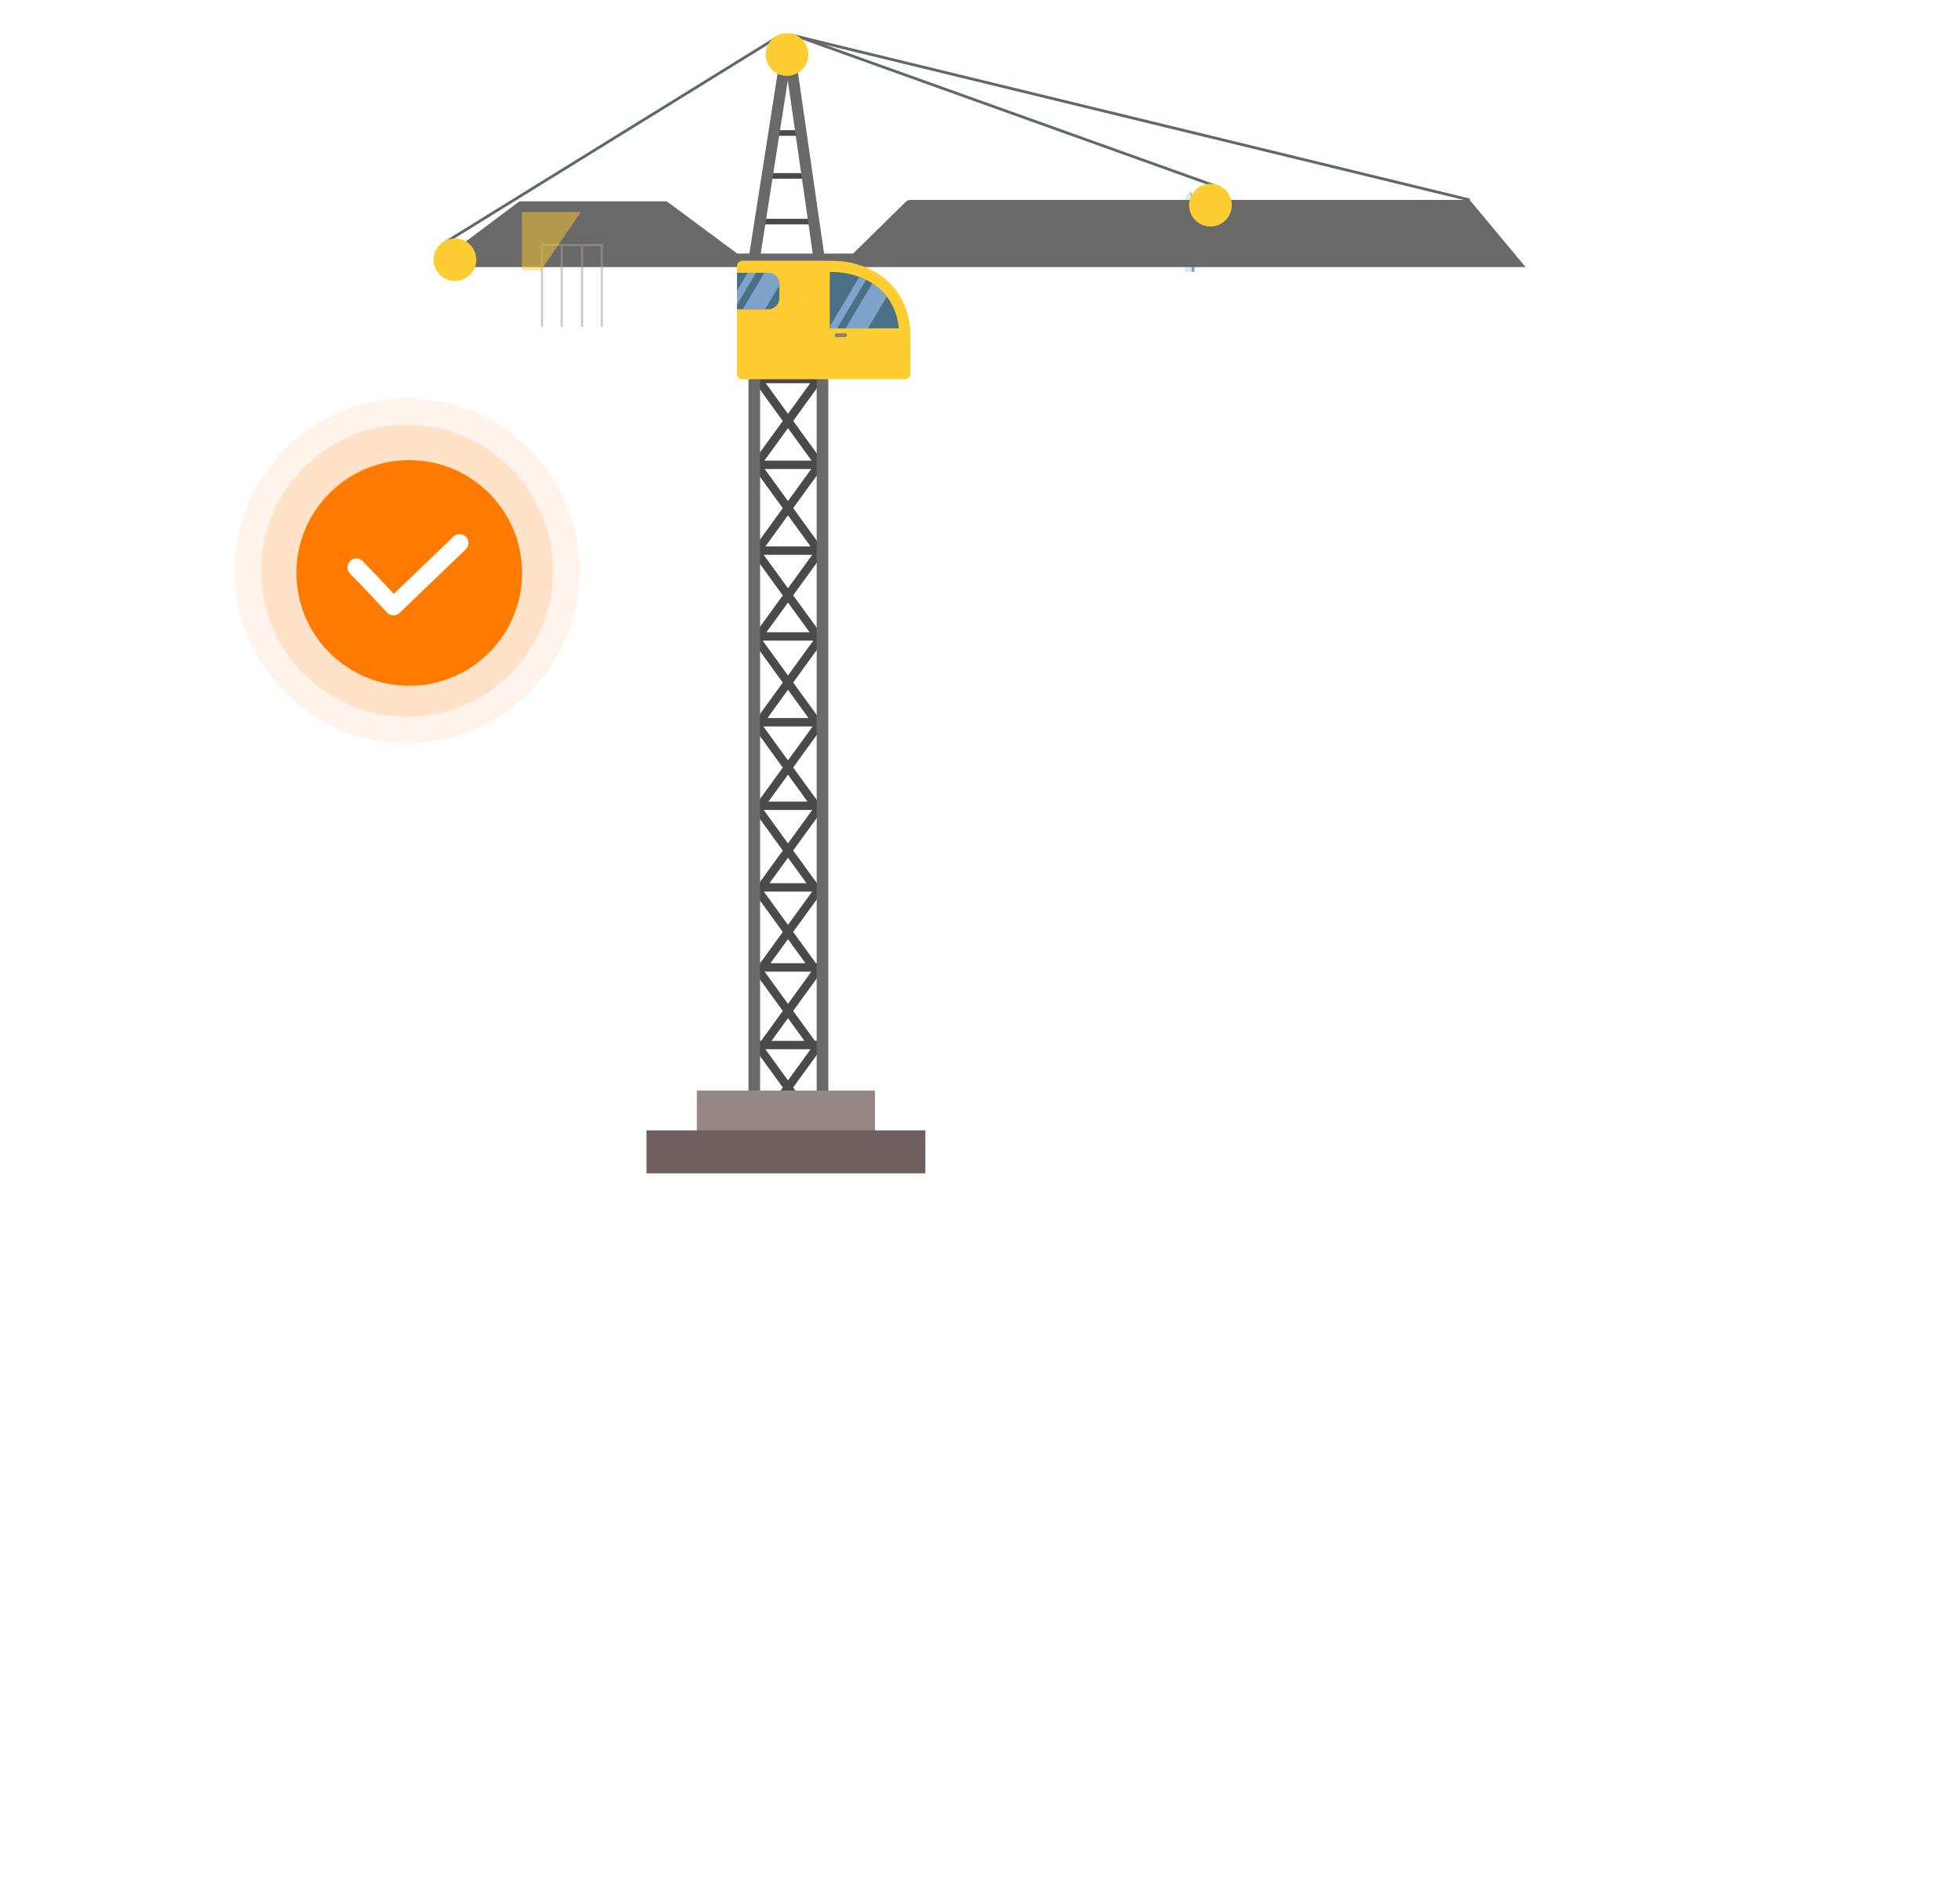 <svg xmlns="http://www.w3.org/2000/svg" xmlns:xlink="http://www.w3.org/1999/xlink" width="443" height="425" viewBox="0 0 443 425">
  <defs>
    <filter id="Path_7" x="0" y="0" width="443" height="425" filterUnits="userSpaceOnUse">
      <feOffset dy="5" input="SourceAlpha"/>
      <feGaussianBlur stdDeviation="31" result="blur"/>
      <feFlood flood-opacity="0.078"/>
      <feComposite operator="in" in2="blur"/>
      <feComposite in="SourceGraphic"/>
    </filter>
  </defs>
  <g id="spot_-_vector" data-name="spot - vector" transform="translate(-766 -405)">
    <g transform="matrix(1, 0, 0, 1, 766, 405)" filter="url(#Path_7)">
      <path id="Path_7-2" data-name="Path 7" d="M23,0H234a23,23,0,0,1,23,23V181.257a23,23,0,0,1-23,23L23,239A23,23,0,0,1,0,216V23A23,23,0,0,1,23,0Z" transform="translate(93 88)" fill="#fff"/>
    </g>
    <g id="Group_39122" data-name="Group 39122">
      <circle id="Ellipse_1" data-name="Ellipse 1" cx="39" cy="39" r="39" transform="translate(819 495)" fill="#ff7a00" opacity="0.08"/>
      <circle id="Ellipse_2" data-name="Ellipse 2" cx="33" cy="33" r="33" transform="translate(825 501)" fill="#ff7a00" opacity="0.15"/>
      <circle id="Ellipse_3" data-name="Ellipse 3" cx="25.5" cy="25.5" r="25.5" transform="translate(833 509)" fill="#ff7a00"/>
      <path id="Path_8" data-name="Path 8" d="M10268.529,613.23c2.646,2.646,8.4,8.854,8.4,8.854l14.944-14.355" transform="translate(-9422 -80)" fill="none" stroke="#fff" stroke-linecap="round" stroke-linejoin="round" stroke-width="4"/>
    </g>
    <g id="Group_39" data-name="Group 39" transform="translate(-5888 -0.498)">
      <g id="Group_19" data-name="Group 19" transform="translate(6921.772 448.63)">
        <path id="Path_1986" data-name="Path 1986" d="M123.037,72.425h-2.2V56l1.2-1.878,1,1.878Z" transform="translate(-120.833 -54.121)" fill="#d7eaf0"/>
        <path id="Path_1987" data-name="Path 1987" d="M122.44,72.425h-.652V56l-.353-1.878,1,1.878Z" transform="translate(-120.236 -54.121)" fill="#7fa9b5"/>
      </g>
      <g id="Group_26" data-name="Group 26" transform="translate(6826.945 434.927)">
        <g id="Group_23" data-name="Group 23" transform="translate(0 20.028)">
          <rect id="Rectangle_180" data-name="Rectangle 180" width="10.437" height="1.264" fill="#4a4a4a"/>
        </g>
        <g id="Group_24" data-name="Group 24" transform="translate(0.843 9.697)">
          <rect id="Rectangle_181" data-name="Rectangle 181" width="8.749" height="1.266" fill="#4a4a4a"/>
        </g>
        <g id="Group_25" data-name="Group 25" transform="translate(2.687 0)">
          <rect id="Rectangle_182" data-name="Rectangle 182" width="5.061" height="1.265" fill="#4a4a4a"/>
        </g>
      </g>
      <path id="Path_2018" data-name="Path 2018" d="M178.445,67.57,166.912,56.035a1.149,1.149,0,0,0-1.787-.444.915.915,0,0,0-.233.444L153.357,67.57,141.824,56.035a1.04,1.04,0,0,0-2.02,0L128.272,67.57,116.737,56.035a1.04,1.04,0,0,0-2.02,0L103.184,67.57,91.2,55.591a.948.948,0,1,0-1.339,1.341l12.649,12.649a.952.952,0,0,0,1.341,0l11.873-11.873L127.6,69.582a.952.952,0,0,0,1.341,0l11.871-11.873,11.873,11.873a.955.955,0,0,0,1.343,0L165.9,57.708l11.873,11.873" transform="translate(6770.012 395.689)" fill="#4a4a4a"/>
      <path id="Path_2019" data-name="Path 2019" d="M77.919,55.661,62.175,67.469,46.434,55.661a.949.949,0,1,0-1.14,1.518L61.172,69.088a1.056,1.056,0,0,0,2.006,0L79.057,57.179a.949.949,0,1,0-1.138-1.518Z" transform="translate(6725.795 395.846)" fill="#4a4a4a"/>
      <path id="Path_2020" data-name="Path 2020" d="M268.626,55.154H142.133a1.264,1.264,0,0,0-.887.362l-11.963,11.76H103.076L87.494,55.719a1.274,1.274,0,0,0-.754-.249H54.274a1.056,1.056,0,0,0-.193.032,1.293,1.293,0,0,0-.153.024,1.259,1.259,0,0,0-.414.2L37.07,68.056a1.266,1.266,0,0,0-.3.342,1.086,1.086,0,0,0-.064.127,1.112,1.112,0,0,0-.1.287,1,1,0,0,0-.024.151,1.315,1.315,0,0,0,.016.306,1.193,1.193,0,0,0,.024.143.3.3,0,0,0,.01.056,1.241,1.241,0,0,0,.187.356v0l.014.01a1.268,1.268,0,0,0,.322.289c.042.026.088.046.131.068a1.373,1.373,0,0,0,.281.1.9.9,0,0,0,.161.024.593.593,0,0,0,.1.018H281.273" transform="translate(6717.542 395.531)" fill="#696969"/>
      <path id="Path_2021" data-name="Path 2021" d="M39.114,66.387c3.936-2.951,12.546-9.41,13.071-9.8H83.811c.547.4,9.872,7.323,13.216,9.8Z" transform="translate(6720.053 396.948)" fill="#696969"/>
      <path id="Path_2022" data-name="Path 2022" d="M230.579,66.545H84.711l10.3-10.12h125.45" transform="translate(6765.186 396.789)" fill="#696969"/>
      <g id="Group_28" data-name="Group 28" transform="translate(6823.197 415.368)">
        <g id="Group_27" data-name="Group 27" transform="translate(0)">
          <path id="Path_2023" data-name="Path 2023" d="M78.566,39.5l-7.229,46.23a3.363,3.363,0,0,0,3.387,3.96H85.055a3.4,3.4,0,0,0,3.422-3.948l-6.66-46.224c-.082-.575-.3-2.109-1.614-2.117S78.656,38.927,78.566,39.5ZM74.016,86.872a.85.85,0,0,1-.193-.565,1.487,1.487,0,0,1,.012-.183l6.32-40.409C81.438,54.621,85.973,86.1,85.973,86.1h0a.873.873,0,0,1-.917,1.061H74.724A.909.909,0,0,1,74.016,86.872Z" transform="translate(-71.292 -37.405)" fill="#696969"/>
        </g>
      </g>
      <g id="Group_33" data-name="Group 33" transform="translate(6753.789 413.634)">
        <path id="Path_2031" data-name="Path 2031" d="M36.894,83.789l75.528-46.669h0a.32.32,0,0,0,.1-.436.315.315,0,0,0-.436-.1h0L36.562,83.251h0a.316.316,0,1,0,.332.537Z" transform="translate(-36.411 -36.534)" fill="#5d6a66"/>
      </g>
      <g id="Group_34" data-name="Group 34" transform="translate(6834.266 413.517)">
        <path id="Path_2032" data-name="Path 2032" d="M172.1,70.459,77.278,36.493h0a.318.318,0,0,0-.4.191.314.314,0,0,0,.191.4h0l94.823,33.968h0a.317.317,0,0,0,.213-.6Z" transform="translate(-76.855 -36.475)" fill="#5d6a66"/>
      </g>
      <path id="Path_2033" data-name="Path 2033" d="M229.589,73.515,76.482,36.305v0a.322.322,0,0,0-.384.235.315.315,0,0,0,.235.38h0L229.442,74.13" transform="translate(6756.653 376.864)" fill="#5d6a66"/>
      <path id="Path_2036" data-name="Path 2036" d="M61.492,60.135H47.95a.264.264,0,0,0-.263.265V78.9h.529V60.664H52.16V78.9h.529V60.664h4.063V78.9h.529V60.664h3.944V78.9h.529V60.4A.265.265,0,0,0,61.492,60.135Z" transform="translate(6728.539 400.462)" fill="#a89f99" opacity="0.5" style="mix-blend-mode: color-burn;isolation: isolate"/>
      <path id="Path_2037" data-name="Path 2037" d="M87.267,76.916v-1.9H72.405v1.57l-.366.265,6.246,8.6-6.246,8.6.493.356h-.127V96.3l-.366.267,6.246,8.6-6.246,8.6.366.265v1.673h.422l-.788.571,6.246,8.6-6.246,8.6.366.263V135.1l-.366.885,6.246,8.6L72.469,152.6h-.064v.088l-.366.5.366.267V154.5h.583l-.949.69,6.246,8.6L72.7,171.485h-.293v.4l-.366.5.366.265v.726h.422l-.788.571,6.246,8.6-5.359,7.374h-.521v.72l-.366.5.366.267v.41h.366l-.732.531,6.246,8.6-5.128,7.058h-.752v1.039l-.366.5.366.265v.092h.04l-.406.3,6.246,8.6-4.9,6.745h-.983v1.349l-.366.5.068.052-.068.048,6.246,8.6-.531.732h3.4l-.531-.732,6.246-8.6-.07-.048.012-.008h.452v-1.9H85.524l-4.9-6.745,6.246-8.6-.4-.3h.8v-1.9H85.755l-5.128-7.058,6.246-8.6-.732-.531h1.126v-1.9H85.984l-5.357-7.374,6.246-8.6-.788-.571h1.182v-1.9H86.215l-5.587-7.693,6.246-8.6-.951-.69h1.345v-1.9h-.824l-5.816-8.009,6.246-8.6-.732-.885h1.126v-1.9h-.593l-6.047-8.325,6.246-8.6-.788-.571h1.182v-1.9h-.452l.058-.042-6.246-8.6,6.246-8.6-.352-.255h.746v-1.9h-.885l.491-.356-6.246-8.6,6.2-8.54Zm-2.7,150.552L79.457,234.5l-5.11-7.034.006-.008H84.559Zm-1.381-1.9h-7.45l3.725-5.134ZM79.457,217.2,74.17,209.92H84.742Zm3.954-9.183H75.5l3.958-5.446Zm-3.954-8.674L74,191.831H84.915Zm4.185-9.416H75.27l4.187-5.765Zm-4.185-8.992-5.488-7.557H84.943Zm4.413-9.456H75.042l4.415-6.081Zm-4.413-9.306L73.884,154.5H85.031ZM84.1,152.6H74.813l4.644-6.4Zm-4.642-9.623L73.738,135.1H85.174Zm4.871-9.774H74.584l4.873-6.712Zm-4.871-9.939-5.488-7.559H84.943Zm5.1-9.456H74.353l5.1-7.028Zm-5.1-10.258L74.2,96.313H84.714Zm5.331-9.139H74.124l5.333-7.344ZM79.457,83.843l-5.028-6.927H84.483Z" transform="translate(6752.643 415.195)" fill="#4a4a4a"/>
      <rect id="Rectangle_184" data-name="Rectangle 184" width="2.626" height="196.099" transform="translate(6823.168 463.079)" fill="#696969"/>
      <rect id="Rectangle_185" data-name="Rectangle 185" width="2.628" height="196.099" transform="translate(6838.583 463.079)" fill="#696969"/>
      <path id="Path_2038" data-name="Path 2038" d="M45.155,64.348a4.821,4.821,0,1,1-4.821-4.823A4.823,4.823,0,0,1,45.155,64.348Z" transform="translate(6716.488 399.858)" fill="#fecd31"/>
      <path id="Path_2039" data-name="Path 2039" d="M130.976,58.149a4.822,4.822,0,1,1-4.823-4.823A4.822,4.822,0,0,1,130.976,58.149Z" transform="translate(6801.433 393.722)" fill="#fecd31"/>
      <path id="Path_2040" data-name="Path 2040" d="M82.875,41.038a4.822,4.822,0,1,1-4.823-4.823A4.824,4.824,0,0,1,82.875,41.038Z" transform="translate(6753.822 376.785)" fill="#fecd31"/>
      <rect id="Rectangle_186" data-name="Rectangle 186" width="40.268" height="11.436" transform="translate(6811.501 651.994)" fill="#958786"/>
      <rect id="Rectangle_187" data-name="Rectangle 187" width="63.04" height="9.72" transform="translate(6800.116 660.985)" fill="#6f5f5f"/>
      <g id="Group_38" data-name="Group 38" transform="translate(6820.575 464.441)">
        <g id="Group_35" data-name="Group 35" transform="translate(0 0)">
          <path id="Path_2041" data-name="Path 2041" d="M109.175,79.092v8.485a1.268,1.268,0,0,1-1.264,1.266H71.241a1.269,1.269,0,0,1-1.266-1.266V63.333a1.27,1.27,0,0,1,1.266-1.266H91.262C100.9,62.067,109.175,68.182,109.175,79.092Z" transform="translate(-69.975 -62.067)" fill="#fecd31"/>
        </g>
        <path id="Path_2042" data-name="Path 2042" d="M80.514,78.631h15.7V71.41c0-.545-.034-1.069-.078-1.582H80.514Z" transform="translate(-59.543 -54.385)" fill="#fecd31"/>
        <path id="Path_2043" data-name="Path 2043" d="M96.128,76.095c-.846-8.793-8.1-12.757-15.3-12.757h-.316V76.095Z" transform="translate(-59.543 -60.809)" fill="#4a7085"/>
        <g id="Group_37" data-name="Group 37" transform="translate(20.812 15.286)" opacity="0.4" style="mix-blend-mode: multiply;isolation: isolate">
          <g id="Group_36" data-name="Group 36">
            <path id="Path_2044" data-name="Path 2044" d="M80.593,69.749a.158.158,0,0,0-.159.157v8.8a.159.159,0,0,0,.159.157h15.7a.159.159,0,0,0,.157-.157V71.488l-.078-1.6a.152.152,0,0,0-.157-.143Zm15.471.316c.012.239.07,1.423.07,1.423V78.55H80.75V70.065Z" transform="translate(-80.434 -69.749)" fill="#fecd31" opacity="0.4" style="mix-blend-mode: multiply;isolation: isolate"/>
          </g>
        </g>
        <path id="Path_2045" data-name="Path 2045" d="M83.876,70.741a.434.434,0,0,1-.434.434H81.5a.434.434,0,0,1-.434-.434h0A.435.435,0,0,1,81.5,70.3h1.938a.435.435,0,0,1,.434.436Z" transform="translate(-58.993 -53.913)" fill="#143cb2" opacity="0.5" style="mix-blend-mode: multiply;isolation: isolate"/>
        <path id="Path_2046" data-name="Path 2046" d="M93.036,67.907c-.1-.117-.2-.239-.3-.35-.211-.231-.432-.446-.655-.659-.183-.173-.368-.336-.559-.5s-.356-.3-.541-.444-.364-.261-.551-.388c-.1-.07-.2-.139-.308-.207L84.07,75.534h5.06L93.4,68.362C93.279,68.205,93.159,68.054,93.036,67.907Zm-5.838-4L80.514,75.134v.4h1.66l6.533-10.978A16.092,16.092,0,0,0,87.2,63.905Z" transform="translate(-59.543 -60.248)" fill="#a4c5fb" opacity="0.6" style="mix-blend-mode: screen;isolation: isolate"/>
        <path id="Path_2047" data-name="Path 2047" d="M89.2,62.067H71.241a1.27,1.27,0,0,0-1.266,1.266V87.577a1.269,1.269,0,0,0,1.266,1.266h2.02Z" transform="translate(-69.975 -62.067)" fill="#fecd31" opacity="0.5" style="mix-blend-mode: multiply;isolation: isolate"/>
        <path id="Path_2048" data-name="Path 2048" d="M69.975,71.68h7.054a2.539,2.539,0,0,0,2.531-2.531V65.961a2.537,2.537,0,0,0-2.531-2.529H69.975Z" transform="translate(-69.975 -60.716)" fill="#4a7085"/>
        <path id="Path_2049" data-name="Path 2049" d="M72.373,63.432l-2.4,4.031v3.188l4.3-7.219Zm4.656,0h-.86L71.26,71.68h5.06l3.239-5.446v-.273A2.537,2.537,0,0,0,77.029,63.432Z" transform="translate(-69.975 -60.716)" fill="#a4c5fb" opacity="0.6" style="mix-blend-mode: screen;isolation: isolate"/>
      </g>
      <path id="Path_2050" data-name="Path 2050" d="M49.891,69.649H45.541V56.532H58.859Z" transform="translate(6726.414 396.895)" fill="#fecd31" opacity="0.5" style="mix-blend-mode: multiply;isolation: isolate"/>
    </g>
  </g>
</svg>
